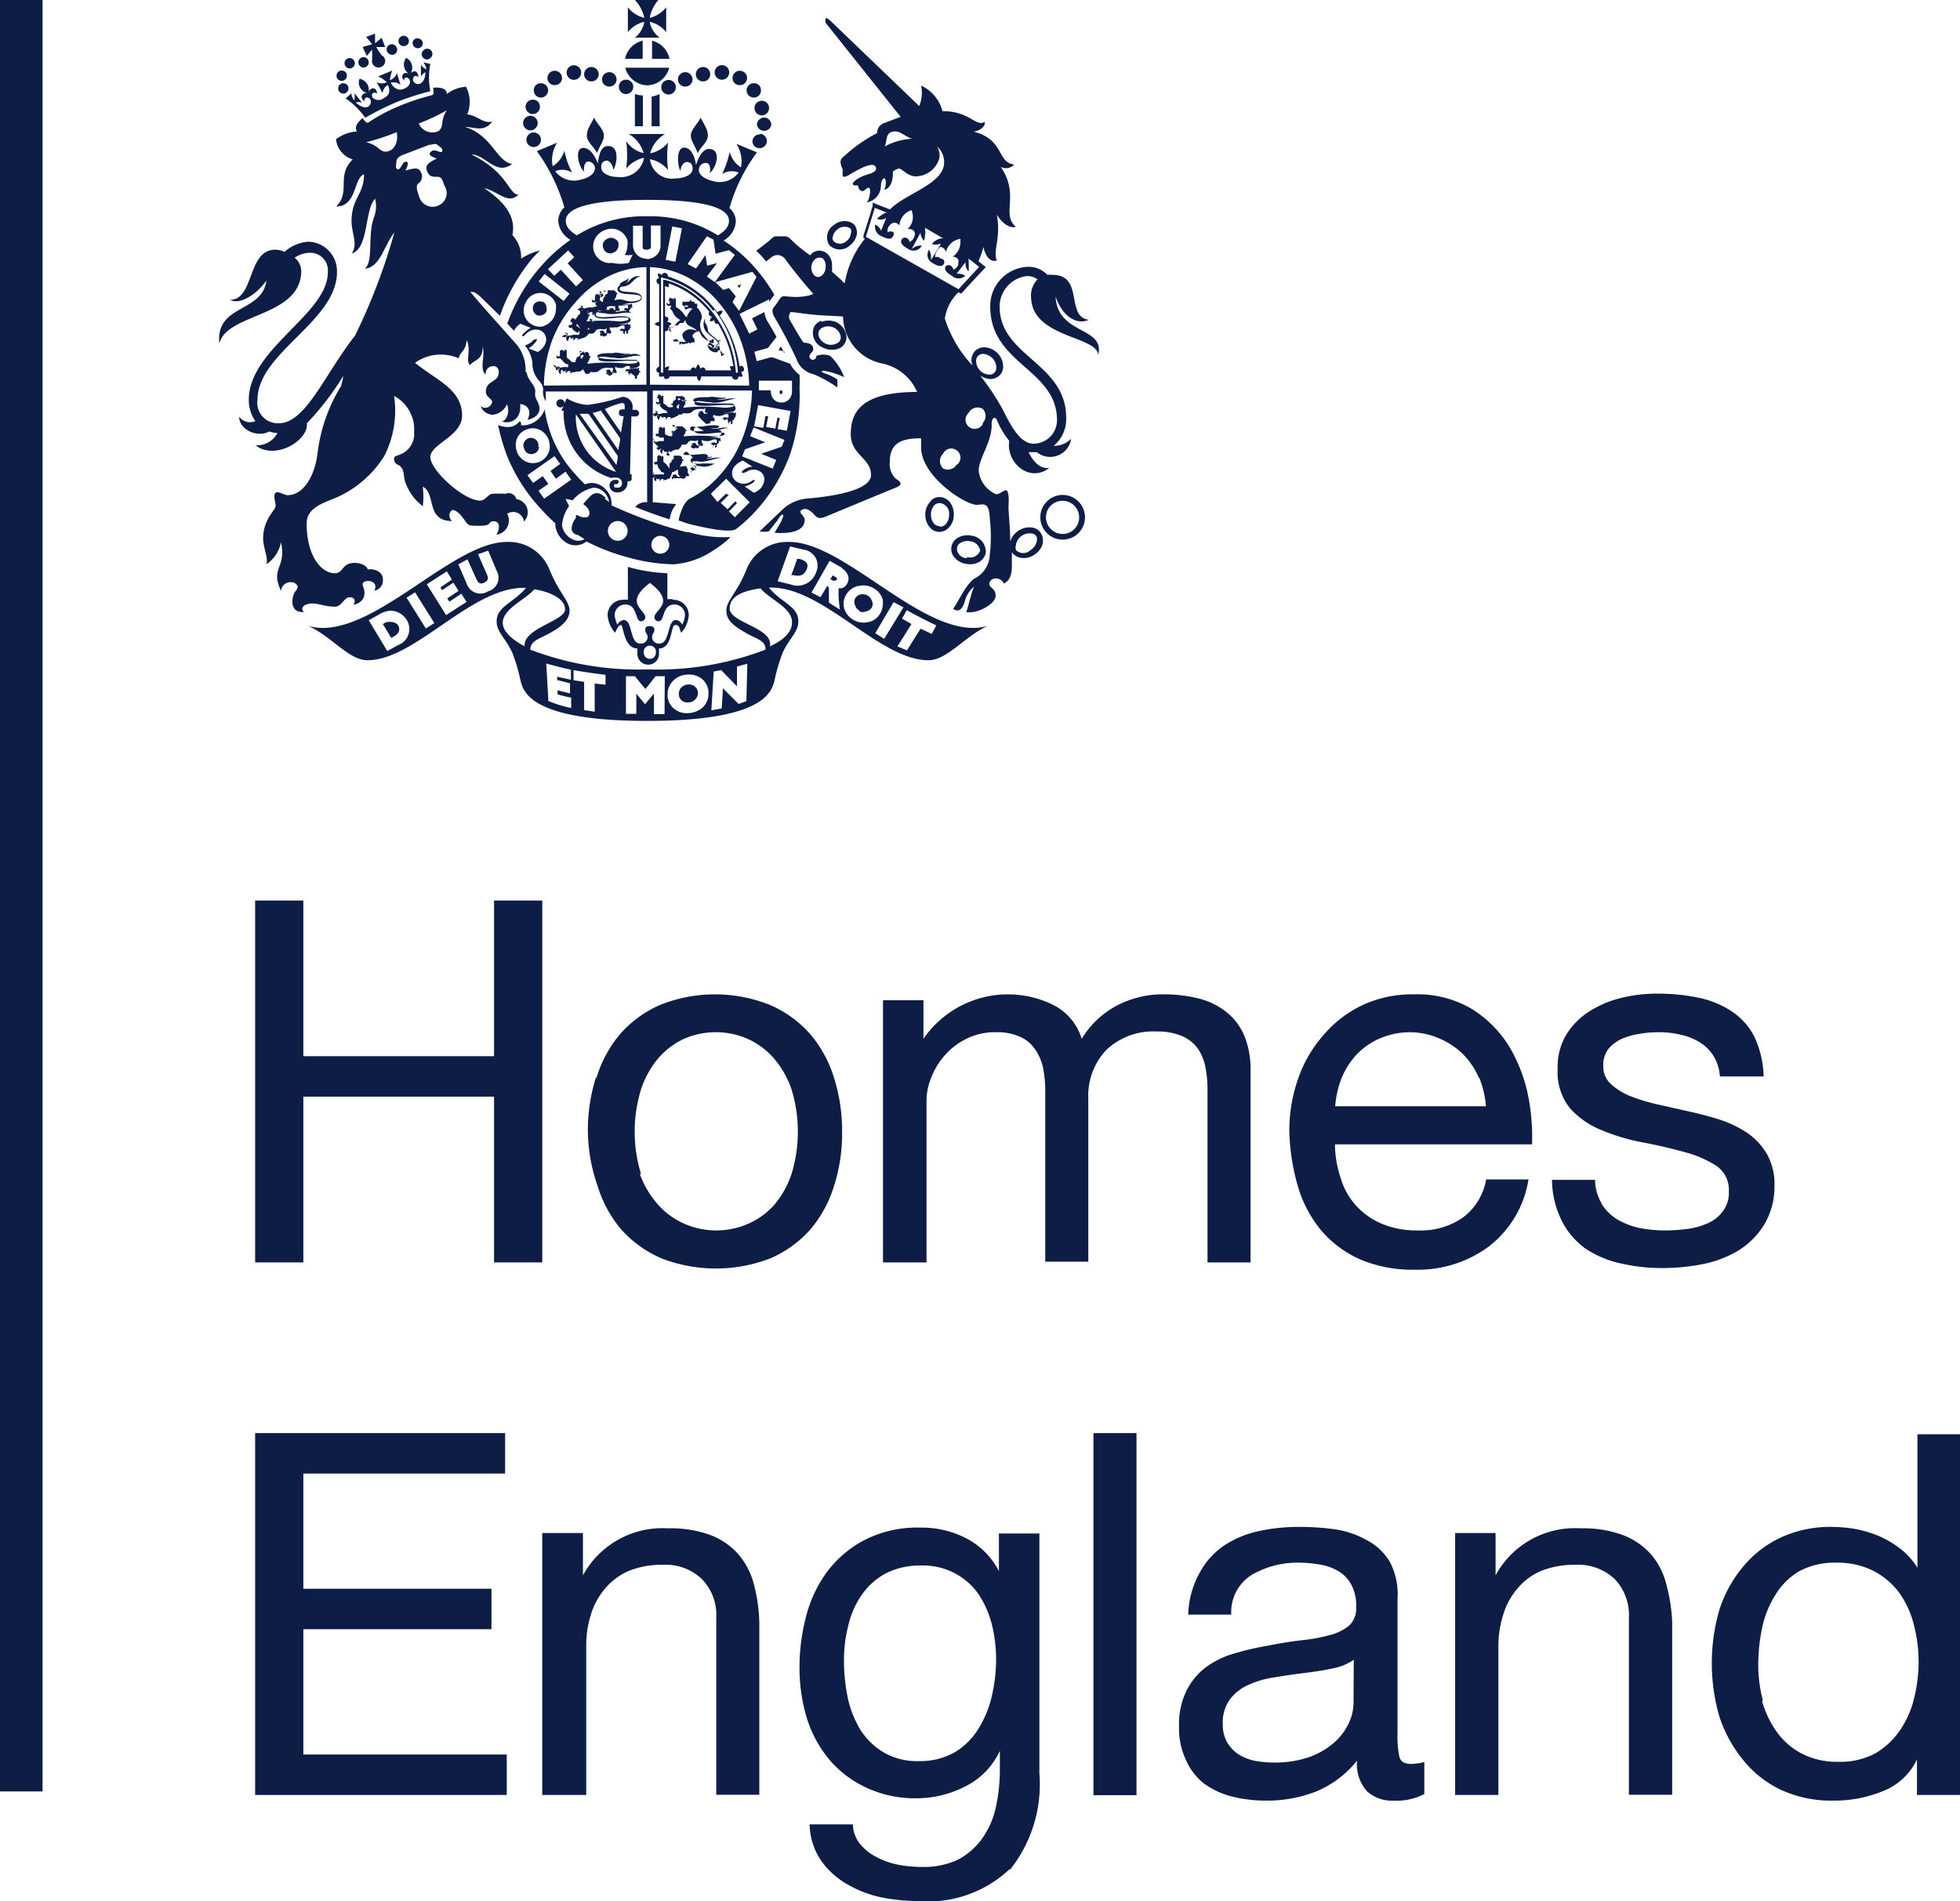 <svg xmlns="http://www.w3.org/2000/svg" width="83.35" height="80.85" version="1.1" viewBox="0 0 83.35 80.85">
    <defs>
        <clipPath id="a">
            <path fill="none" d="M0 0H83.35V80.85H0z"/>
        </clipPath>
    </defs>
    <path fill="#0D1D45" d="M0 0H1.81V76.19H0z"/>
    <path fill="#0D1D45" d="M12.9 38.3 12.9 44.92 21.01 44.92 21.01 38.3 23.06 38.3 23.06 53.69 21.01 53.69 21.01 46.64 12.9 46.64 12.9 53.69 10.85 53.69 10.85 38.3 12.9 38.3z"/>
    <g fill="#0D1D45" clip-path="url(#a)">
        <path d="M25.37 45.83a5.17 5.17 0 0 1 1-1.85 4.82 4.82 0 0 1 1.7-1.24 6.28 6.28 0 0 1 4.67 0A4.79 4.79 0 0 1 34.47 44a5.17 5.17 0 0 1 1 1.85 7.44 7.44 0 0 1 .34 2.3 7.27 7.27 0 0 1-.34 2.28 5.25 5.25 0 0 1-1 1.85 4.89 4.89 0 0 1-1.69 1.23 6.42 6.42 0 0 1-4.67 0 4.93 4.93 0 0 1-1.7-1.23 5.25 5.25 0 0 1-1-1.85 7.27 7.27 0 0 1-.41-2.3 7.44 7.44 0 0 1 .34-2.3m1.87 4.1a4 4 0 0 0 .79 1.32 3.21 3.21 0 0 0 1.11.8 3.39 3.39 0 0 0 2.7 0 3.21 3.21 0 0 0 1.11-.8 4 4 0 0 0 .74-1.32 6.14 6.14 0 0 0 0-3.6A4 4 0 0 0 32.9 45a3.27 3.27 0 0 0-1.11-.82 3.39 3.39 0 0 0-2.7 0A3.27 3.27 0 0 0 28 45a4 4 0 0 0-.74 1.33 6.14 6.14 0 0 0 0 3.6M39.27 42.54v1.64a4.36 4.36 0 0 1 5.48-1.46A2.39 2.39 0 0 1 46 44.18a3.87 3.87 0 0 1 1.47-1.4 4.19 4.19 0 0 1 2-.49 5.92 5.92 0 0 1 1.52.18 3.07 3.07 0 0 1 1.16.57 2.54 2.54 0 0 1 .76 1 3.69 3.69 0 0 1 .27 1.48v8.17h-1.83v-7.31a5 5 0 0 0-.09-1 2.1 2.1 0 0 0-.32-.78 1.59 1.59 0 0 0-.66-.53 2.62 2.62 0 0 0-1.09-.2 2.89 2.89 0 0 0-2.14.78 2.83 2.83 0 0 0-.77 2.07v6.94h-1.83v-7.28a5 5 0 0 0-.1-1 2.25 2.25 0 0 0-.35-.78 1.52 1.52 0 0 0-.63-.51 2.37 2.37 0 0 0-1-.19 2.72 2.72 0 0 0-1.37.33 2.93 2.93 0 0 0-.92.77 3.14 3.14 0 0 0-.52.94 2.55 2.55 0 0 0-.16.81v6.94h-1.85V42.54ZM63.33 53a5.06 5.06 0 0 1-3.15 1 5.72 5.72 0 0 1-2.32-.43 4.65 4.65 0 0 1-1.65-1.21 5.24 5.24 0 0 1-1-1.85 9.17 9.17 0 0 1-.38-2.35 6.66 6.66 0 0 1 .39-2.33 5.54 5.54 0 0 1 1.09-1.84A4.94 4.94 0 0 1 58 42.72a5 5 0 0 1 2.1-.43 4.55 4.55 0 0 1 2.47.61 4.91 4.91 0 0 1 1.58 1.56 6.64 6.64 0 0 1 .82 2.07 8.89 8.89 0 0 1 .18 2.14h-8.38a4.53 4.53 0 0 0 .23 1.39 3 3 0 0 0 .62 1.16 3.12 3.12 0 0 0 1.1.81 3.84 3.84 0 0 0 1.58.3 3.14 3.14 0 0 0 1.9-.54 2.57 2.57 0 0 0 1-1.63H65A4.48 4.48 0 0 1 63.33 53m-.44-7.16a3.19 3.19 0 0 0-.67-1 3.26 3.26 0 0 0-1-.67A3.22 3.22 0 0 0 60 43.9a3.3 3.3 0 0 0-1.29.25 3 3 0 0 0-1 .68 3.38 3.38 0 0 0-.65 1 4.1 4.1 0 0 0-.28 1.22h6.41a4 4 0 0 0-.29-1.23M68.11 51.2a2 2 0 0 0 .68.67 3.18 3.18 0 0 0 .95.36 5.52 5.52 0 0 0 1.09.1 7 7 0 0 0 .9-.06 3.09 3.09 0 0 0 .88-.24 1.55 1.55 0 0 0 .65-.51 1.29 1.29 0 0 0 .26-.85 1.23 1.23 0 0 0-.52-1.08 4.62 4.62 0 0 0-1.36-.59c-.54-.15-1.13-.29-1.76-.41a8.59 8.59 0 0 1-1.76-.52 3.62 3.62 0 0 1-1.35-.93 2.45 2.45 0 0 1-.53-1.68 2.67 2.67 0 0 1 .37-1.46 3.13 3.13 0 0 1 1-1 4.46 4.46 0 0 1 1.34-.56 6.3 6.3 0 0 1 1.48-.18 8.58 8.58 0 0 1 1.74.16 4.06 4.06 0 0 1 1.42.56 2.85 2.85 0 0 1 1 1.08 4.23 4.23 0 0 1 .41 1.72h-1.86a1.88 1.88 0 0 0-.29-.9 1.82 1.82 0 0 0-.6-.57 2.62 2.62 0 0 0-.81-.31 3.8 3.8 0 0 0-.89-.1 4.65 4.65 0 0 0-.83.07 3 3 0 0 0-.77.22 1.64 1.64 0 0 0-.56.43 1.13 1.13 0 0 0-.21.71 1 1 0 0 0 .33.78 2.72 2.72 0 0 0 .85.52 8.12 8.12 0 0 0 1.17.35l1.29.29q.69.15 1.35.36a4.82 4.82 0 0 1 1.16.57 2.83 2.83 0 0 1 .82.9 2.61 2.61 0 0 1 .31 1.34 3.12 3.12 0 0 1-.46 1.68 3.34 3.34 0 0 1-1.1 1.08 4.67 4.67 0 0 1-1.53.57 8.79 8.79 0 0 1-1.69.16 7.8 7.8 0 0 1-1.77-.2 4.33 4.33 0 0 1-1.49-.63 3.25 3.25 0 0 1-1-1.17 4 4 0 0 1-.42-1.75h1.83a2 2 0 0 0 .28 1"/>
        <path d="M21.48 60.95 21.48 62.67 12.9 62.67 12.9 67.57 20.9 67.57 20.9 69.29 12.9 69.29 12.9 74.62 21.55 74.62 21.55 76.34 10.85 76.34 10.85 60.95 21.48 60.95z"/>
        <path d="M24.79 65.2V67a3.85 3.85 0 0 1 3.62-2 4.88 4.88 0 0 1 1.84.3 3 3 0 0 1 1.18.84 3.16 3.16 0 0 1 .64 1.28 7.07 7.07 0 0 1 .22 1.58v7.33h-1.83V68.8a2.19 2.19 0 0 0-.61-1.64 2.24 2.24 0 0 0-1.66-.61 3.76 3.76 0 0 0-1.45.26 2.75 2.75 0 0 0-1 .74 3.14 3.14 0 0 0-.61 1.11 4.36 4.36 0 0 0-.2 1.39v6.29h-1.87V65.2ZM42.94 79.49A5.07 5.07 0 0 1 39 80.85a8 8 0 0 1-1.59-.17 4.92 4.92 0 0 1-1.41-.56 3.43 3.43 0 0 1-1.09-1 2.83 2.83 0 0 1-.48-1.53h1.84a1.35 1.35 0 0 0 .31.84 2.18 2.18 0 0 0 .71.56 3.45 3.45 0 0 0 .92.32 5.26 5.26 0 0 0 1 .09 3.39 3.39 0 0 0 1.53-.31 3 3 0 0 0 1-.86 3.61 3.61 0 0 0 .6-1.33 7.51 7.51 0 0 0 .18-1.7v-.74A3.16 3.16 0 0 1 41 76a4.5 4.5 0 0 1-2 .48 4.89 4.89 0 0 1-2.22-.48 4.58 4.58 0 0 1-1.56-1.22 5.17 5.17 0 0 1-.93-1.78 7.35 7.35 0 0 1-.29-2.18 8.5 8.5 0 0 1 .26-2 5.56 5.56 0 0 1 .86-1.9 4.73 4.73 0 0 1 1.6-1.4 4.92 4.92 0 0 1 2.44-.55 4.11 4.11 0 0 1 1.94.46 3.25 3.25 0 0 1 1.38 1.39v-1.6h1.72v10.2a5.83 5.83 0 0 1-1.25 4.1m-2.34-5a3 3 0 0 0 1-1 4.48 4.48 0 0 0 .57-1.4 6.77 6.77 0 0 0 .18-1.55 6.3 6.3 0 0 0-.17-1.44 4.26 4.26 0 0 0-.55-1.29 2.85 2.85 0 0 0-1-.91 2.91 2.91 0 0 0-1.47-.35 3.21 3.21 0 0 0-1.51.34 2.93 2.93 0 0 0-1 .89 3.75 3.75 0 0 0-.58 1.3 5.89 5.89 0 0 0-.19 1.53 7.81 7.81 0 0 0 .15 1.51 4.43 4.43 0 0 0 .52 1.37 3 3 0 0 0 1 1 2.82 2.82 0 0 0 1.51.38 3 3 0 0 0 1.54-.38"/>
        <path d="M46.5 60.95H48.33V76.35H46.5z"/>
        <path d="M60.57 76.3a2.53 2.53 0 0 1-1.31.28 1.55 1.55 0 0 1-1.13-.4 1.72 1.72 0 0 1-.42-1.3 4.4 4.4 0 0 1-1.71 1.3 5.74 5.74 0 0 1-2.17.4 6 6 0 0 1-1.43-.17 3.56 3.56 0 0 1-1.18-.54 2.63 2.63 0 0 1-.78-1 3.16 3.16 0 0 1-.3-1.44 3.21 3.21 0 0 1 .33-1.55 2.79 2.79 0 0 1 .85-1 3.86 3.86 0 0 1 1.21-.57 12.24 12.24 0 0 1 1.39-.32c.5-.1 1-.18 1.43-.23a7.17 7.17 0 0 0 1.2-.22 2.1 2.1 0 0 0 .82-.4 1 1 0 0 0 .3-.79 1.83 1.83 0 0 0-.23-1 1.48 1.48 0 0 0-.58-.56 2.28 2.28 0 0 0-.8-.26 5.1 5.1 0 0 0-.87-.07 3.81 3.81 0 0 0-1.99.54 1.86 1.86 0 0 0-.84 1.67h-1.83a3.83 3.83 0 0 1 .47-1.75 3.27 3.27 0 0 1 1-1.15 4.29 4.29 0 0 1 1.48-.64 7.77 7.77 0 0 1 1.78-.19 10.8 10.8 0 0 1 1.5.1 3.93 3.93 0 0 1 1.34.45 2.48 2.48 0 0 1 1 .93 2.94 2.94 0 0 1 .33 1.58v5.72a4.2 4.2 0 0 0 .08 1c.05.2.22.3.5.3a2.51 2.51 0 0 0 .56-.08Zm-3-5.71a2.31 2.31 0 0 1-.91.37c-.37.08-.76.14-1.17.19s-.83.11-1.24.18a4.08 4.08 0 0 0-1.12.31 2 2 0 0 0-.81.61 1.67 1.67 0 0 0-.32 1.08 1.47 1.47 0 0 0 .18.76 1.54 1.54 0 0 0 .47.51 2.07 2.07 0 0 0 .68.28 4.3 4.3 0 0 0 .82.08 4.43 4.43 0 0 0 1.55-.24 3.27 3.27 0 0 0 1.06-.63 2.51 2.51 0 0 0 .6-.81 2.05 2.05 0 0 0 .2-.83ZM63.6 65.2V67a3.84 3.84 0 0 1 3.62-2 4.86 4.86 0 0 1 1.83.3 3.06 3.06 0 0 1 1.19.84 3.14 3.14 0 0 1 .63 1.28 7.05 7.05 0 0 1 .24 1.58v7.33h-1.84V68.8a2.22 2.22 0 0 0-.6-1.64 2.26 2.26 0 0 0-1.67-.61 3.81 3.81 0 0 0-1.46.26 2.64 2.64 0 0 0-1 .74 3 3 0 0 0-.61 1.11 4.36 4.36 0 0 0-.21 1.39v6.29h-1.84V65.2ZM81.52 76.34v-1.51a2.68 2.68 0 0 1-1.43 1.34 5.43 5.43 0 0 1-2.13.41 5.11 5.11 0 0 1-2.25-.47 4.58 4.58 0 0 1-1.6-1.28 5.71 5.71 0 0 1-1-1.85 8.16 8.16 0 0 1 0-4.49 5.45 5.45 0 0 1 1-1.84 4.62 4.62 0 0 1 1.6-1.25 5 5 0 0 1 2.23-.46 6.25 6.25 0 0 1 .92.08 5.39 5.39 0 0 1 1 .29 4.34 4.34 0 0 1 .93.54 3 3 0 0 1 .75.83V61h1.83v15.34Zm-6.59-4a4.24 4.24 0 0 0 .63 1.32 3 3 0 0 0 1.08.93 3.27 3.27 0 0 0 1.54.34 3.17 3.17 0 0 0 1.57-.36 3.27 3.27 0 0 0 1.06-1 4.11 4.11 0 0 0 .59-1.35 6.54 6.54 0 0 0 .19-1.53 6.33 6.33 0 0 0-.2-1.58 4 4 0 0 0-.61-1.35 3.21 3.21 0 0 0-1.09-.94 3.4 3.4 0 0 0-1.62-.36 3.17 3.17 0 0 0-1.57.37 2.94 2.94 0 0 0-1 1 4.26 4.26 0 0 0-.56 1.38 7.69 7.69 0 0 0-.17 1.6 6 6 0 0 0 .2 1.52M31.45 15.6a5.08 5.08 0 0 0-.85-2.18.32.32 0 0 0 .13-.2.26.26 0 0 0-.23.06l-.09-.12a4.08 4.08 0 0 0-2-1.4.15.15 0 0 0-.18-.15.11.11 0 0 0-.08.09.29.29 0 0 0-.17-.07.31.31 0 0 0 .05.2.12.12 0 0 0-.1.06.15.15 0 0 0 .1.2v1.6a.28.28 0 0 0-.19.09.33.33 0 0 0 .19.09v1.73a.14.14 0 0 0-.11.18.11.11 0 0 0 .11.07.42.42 0 0 0 0 .16.24.24 0 0 0 .15 0h.05a.11.11 0 0 0 .07.11c.05 0 .15 0 .18-.11h1.16a.28.28 0 0 0 .09.2.28.28 0 0 0 .09-.2h1.31c0 .11.14.16.2.13a.13.13 0 0 0 .07-.13.35.35 0 0 0 .18 0 .33.33 0 0 0-.05-.15v-.05a.11.11 0 0 0 .11-.07c0-.06 0-.17-.14-.19m-1.12-2.38a4.94 4.94 0 0 1 1 2.68h-3.27V11.8a3.87 3.87 0 0 1 2.22 1.42"/>
        <path d="M31.29 15.78a4.77 4.77 0 0 0-1-2.51 3.91 3.91 0 0 0-.94-.88 3.33 3.33 0 0 0-1.09-.49h-.06v4h3.1Zm-1.14-2.5a.1.1 0 0 0 0 .1.15.15 0 0 0 .14.09.32.32 0 0 0-.11.19.28.28 0 0 0 .21-.05.12.12 0 0 0 .05.15.09.09 0 0 0 .09 0 4.92 4.92 0 0 1 .66 1.82.33.33 0 0 0-.15 0 .38.38 0 0 0 .06.17H30a.13.13 0 0 0-.07-.12.14.14 0 0 0-.15.06.33.33 0 0 0-.09-.2.28.28 0 0 0-.09.2.14.14 0 0 0-.15-.06.15.15 0 0 0-.08.12h-.97a.38.38 0 0 0 .06-.17.35.35 0 0 0-.18.06v-1.55a.15.15 0 0 0 .14-.07.13.13 0 0 0-.06-.15.33.33 0 0 0 .2-.09.28.28 0 0 0-.2-.09.13.13 0 0 0 .06-.15.16.16 0 0 0-.14-.08v-1.29l.15.05a.43.43 0 0 0 0-.17 3.78 3.78 0 0 1 1.75 1.23"/>
        <path d="M30.68 15.15a.26.26 0 0 0 .13-.12.18.18 0 0 1-.14 0s.11 0 0-.08-.09-.09-.15 0-.43 0-.43-.3a.26.26 0 0 0 .13.1c.18.11.35 0 .37-.11s-.13-.23-.3-.36l-.16-.15c-.05-.11 0-.21-.15-.41v-.17a.5.5 0 0 0 .08.59c.16.17.49.34.48.49a.09.09 0 0 1-.09.07.35.35 0 0 1-.23-.11 5.16 5.16 0 0 1-.35-.42.67.67 0 0 1-.06-.56c.11-.15-.06-.46-.17-.53a.28.28 0 0 0 0-.17.18.18 0 0 1-.1 0c0-.06 0-.07-.08-.08s-.06 0-.07-.07-.05.07-.09.07h-.1a.16.16 0 0 1-.12 0c-.06 0-.06 0-.06.08s0 .07.05.09l.05.06v-.07h.13c.02 0 0 .05 0 .06h-.13v.08c0 .03.05.05.12 0s.21 0 .21 0-.2.16-.24.36a.27.27 0 0 1-.11-.1.6.6 0 0 0-.15-.18.55.55 0 0 0-.14-.12c-.07 0-.07-.07-.07-.14V12.73a.11.11 0 0 0-.09-.06.15.15 0 0 1 0 .06v.06s0-.1-.08-.1-.05-.08-.1 0 0 .07.07.07h-.11v.09-.05h.05v.11a.07.07 0 0 1-.12-.05c-.06.1.05.18.14.14s0 .11 0 .11 0 .06.05.06l.05.08a.68.68 0 0 0 .33.36 1.05 1.05 0 0 0-.24.23c-.05.06-.13.11-.18.08s0 0-.06-.06-.05 0-.06 0a.08.08 0 0 0-.1 0 .09.09 0 0 1 .07 0s0 0 .12 0h-.06s-.06-.05-.1 0-.08.09 0 .13a.07.07 0 0 1 0-.07s.06.07.13 0 0 .11 0 .12a.09.09 0 0 0 .12.05.07.07 0 0 1-.06-.06s0-.08 0-.11.05.07.1 0a.12.12 0 0 0 .05-.07.24.24 0 0 1 .18 0s0-.09.1-.11.11 0 .13 0a.31.31 0 0 1 .08-.13c0 .29.39.28.48.46a.61.61 0 0 0-.33-.06c-.09 0-.26.11-.28.22a.37.37 0 0 0 .17.31h-.26c-.09 0-.11-.15-.21-.11s-.1 0-.09.09a.15.15 0 0 1 .06 0H29s-.13 0-.11.09 0 .07.08 0H29s.05.08.11 0-.06 0-.06 0h.06a.06.06 0 0 0 .08 0h.05s0-.07.11 0l.06-.05h.12c.03 0 0 0 0-.1s-.06-.08-.08-.16.17-.23.29-.21a.67.67 0 0 0 .38.41c.13 0 .19-.1.23-.08v.16c0 .03-.09 0-.14 0s-.09 0-.09.09h.08a.06.06 0 0 0 .11 0s-.09.08 0 .1a.08.08 0 0 0 .05.08s0 0 0-.07 0-.07.06-.09 0 .09 0 .1a.06.06 0 0 0 .1 0s-.05-.09-.05-.13.08 0 .08-.1.09 0 .09-.09a.15.15 0 0 1-.11 0"/>
        <path d="M29.15 13.01 29.15 13.01 29.15 13.01"/>
        <path d="M27 17.43h-.1v-.07a.42.42 0 0 0-.44-.48 7.47 7.47 0 0 1-1.48.34 2 2 0 0 1-.88-.28l-.09.21a.18.18 0 0 0-.18-.17.18.18 0 0 0-.17.17.18.18 0 0 0 .17.18.17.17 0 0 0 .14-.07l-.09.21h.09A2.88 2.88 0 0 0 26 20.33c.21-.06.45 0 .45.21a.18.18 0 0 1-.2.2c-.08 0-.14 0-.14-.1s.17 0 .19-.11 0-.12-.14-.12a.23.23 0 0 0-.24.23.3.3 0 0 0 .32.3.41.41 0 0 0 .44-.47c.07 0 .16 0 .18-.08v-.22h-.07l.06-2.46H27a.15.15 0 0 0 .18-.13.15.15 0 0 0-.15-.15m-2.54.19 1.71 2.45a2.43 2.43 0 0 1-1.71-2.45m1.76 2.21-1.6-2.23h.38l1.24 1.79c0 .17-.05.33-.07.45m-1-2.28a2 2 0 0 0 .35-.1l.82 1.18c0 .16-.05.33-.08.5Zm1.36-.15h-.06c-.08 0-.17 0-.18.13s.06.15.15.16h.05l-.11.7-.69-1a3.63 3.63 0 0 1 .72-.26c.12 0 .14.05.12.28"/>
        <path d="M26.42 12.19 26.42 12.19 26.42 12.19"/>
        <path d="M26.78 12.89c.34 0 .51-.11.51-.22 0-.38-.94-.15-.94-.38 0 0 0-.07.07-.1.47 0 .49-.38.83-.44-.41-.06-.47.26-.64.28a.23.23 0 0 0 .12-.2c-.08.11-.27.12-.37.25a.1.1 0 0 0 0 .07c-.06 0-.1.08-.1.14 0 .36 1 .11 1 .37 0 .09-.16.16-.43.16s-.34-.15-.7-.05c0-.06.12-.18.07-.23a.09.09 0 0 0 .06-.08.09.09 0 0 0-.07 0 .11.11 0 0 0 0-.05.32.32 0 0 0-.08-.06.18.18 0 0 0-.09 0h-.1a.09.09 0 0 0-.07 0 .16.16 0 0 0 0 .1s-.07.09-.1.08 0 .11-.07.11a.82.82 0 0 0-.05.22l-.07-.06c-.06 0-.05-.06-.05-.11s.05-.09.05-.14 0-.06-.07-.05a.06.06 0 0 1 0 .05v.05s0-.08-.06-.08 0-.07-.08 0 0 .05.06.05h-.1v.07s-.05.08 0 .09c0 .08-.13.06-.11 0-.08.09 0 .16.11.12s0 .05 0 .05 0 .06.09.12l-.22.06a.46.46 0 0 0-.16 0c-.06 0-.19.08-.23 0s0 0 0-.06a.08.08 0 0 0-.09 0s0 .05.08.08a.05.05 0 0 1-.05 0s0-.06-.08 0-.1.05-.07.09a.11.11 0 0 1 .05 0s0 .07.12 0-.08.08 0 .1a.07.07 0 0 0 .07.08.07.07 0 0 1 0-.07s0-.06.05-.08a.06.06 0 0 0 .06.06.08.08 0 0 0 .07-.07.06.06 0 0 1 0 .06.06.06 0 0 1 0 .09.15.15 0 0 0 .09-.09.19.19 0 0 0 .1 0V13.39c0 .07.08-.07.16-.12s.09 0 .09-.07h.06a.11.11 0 0 0 .09 0s0 0 0 .06.18-.09.21-.09-.11-.17.26-.15a.18.18 0 0 0 .1 0v.18a.18.18 0 0 1 .1 0h-.07c-.09.05-.09-.14-.19-.1s-.09 0-.08.08a.09.09 0 0 1 .06 0s-.11 0-.09.07 0 .06.08.05a.06.06 0 0 0 .1 0h-.05.13c.06 0 0-.07.06-.08h.14a.15.15 0 0 0-.05-.14s0-.05 0-.09a.53.53 0 0 0 .18 0h.07a.2.2 0 0 1 .16 0v.11c0 .03-.07 0-.11 0a.1.1 0 0 0-.07.08h.06a.05.05 0 0 0 .09 0s-.08.06 0 .08v.06-.13.09s0 .05.08 0v-.1c0-.03.07 0 .07-.09s0 0 .05 0 0 0 0-.07v-.07c0-.07-.07 0-.08 0h-.35c-.16 0 0 0 0 0m-.88-.49h-.07v-.08l.1.05m.06.18h-.05s0 .05-.07 0 0-.05 0-.07v-.05c0-.05 0 0 0 0h.09m.05-.07v-.07l.12.05h-.08"/>
        <path d="M24.7 14a.94.94 0 0 0-.14-.12c-.06 0-.06-.07 0-.13s0-.11 0-.16-.05-.06-.08-.06a.07.07 0 0 1 0 .06.06.06 0 0 0 0 .06s0-.09-.07-.1 0-.07-.09 0 0 .06.07.06h-.11a.06.06 0 0 0 0 .09h.05v.1c0 .01 0 0 0 0s-.13.07-.12 0c-.07.11 0 .18.13.13a.06.06 0 0 0 0 .06s.06.07.13.11.1.09.14 0 .05.14 0 .14h-.23c-.04 0-.21.08-.25 0a.36.36 0 0 0 0-.07.05.05 0 0 0-.05 0 .08.08 0 0 0-.1 0 .06.06 0 0 1 .06 0s0 0 .09.09 0 0-.05 0 0-.07-.09 0c-.05 0-.11.05-.08.1a.08.08 0 0 1 .05-.05s0 .08.13 0-.09.08 0 .11a.08.08 0 0 0 .08.09.07.07 0 0 1 0-.08c.05 0 0-.08.06-.1s0 .08.07.07a.07.07 0 0 0 .07-.08.06.06 0 0 1 0 .06.09.09 0 0 1 0 .1.16.16 0 0 0 .1-.1.23.23 0 0 0 .11 0s0 .05 0 .06v.09c0-.15.09-.09.18-.15.1 0 .25-.12.27-.19h.1c.28 0 .08-.26.54-.18 0 0 .08 0 .11-.05s0 .18 0 .2a.21.21 0 0 1 .1 0h-.09c-.09.07-.1-.14-.2-.1s-.09 0-.08.09a.15.15 0 0 1 .06 0h.05s-.13 0-.1.08 0 .07.07.05h.05s0 .08.1 0-.05 0-.05 0a.07.07 0 0 0 .08 0c.07 0 0-.08.07-.1h.14a.14.14 0 0 0-.05-.16s0-.06 0-.1a.6.6 0 0 0 .21 0 .34.34 0 0 0 .25-.06.2.2 0 0 1 .17 0s0 .09 0 .12-.08 0-.12 0a.1.1 0 0 0-.08.09h.16s-.08.07 0 .09a.06.06 0 0 0 .05.06s0 0 0-.06 0-.06.05-.08 0 .08 0 .09a.06.06 0 0 0 .09 0v-.11c0-.03.08 0 .08-.1s.05 0 .06 0 0-.05-.05-.08a.11.11 0 0 0 0-.09s-.09.06-.09 0 0-.05-.07 0a1.7 1.7 0 0 1-.34 0c.21 0 .52-.06.52-.17s-.11-.17-.43-.17-1.05.12-1.05-.06.14-.08.31-.07h.07c.42.12.9-.1 1.15 0-.29-.22-.54 0-.85-.06.18 0 .25-.05.26-.1-.15.09-.42-.05-.59.06-.23 0-.42 0-.42.14 0 .32.86.14 1.13.14s.33 0 .33.07-.27.1-.42.1a7.15 7.15 0 0 0-1.36 0c0-.07.11-.16.06-.21a.08.08 0 0 0 .07-.08.11.11 0 0 0-.08 0s0 0 0-.06a.21.21 0 0 0 0-.06l-.09-.06h-.23a.16.16 0 0 0 0 .12s-.07.1-.11.09c0 .05-.05.12-.08.13s0 0 .05 0a.62.62 0 0 0 0 .13h-.07Zm.51-.29h.12-.08c-.08 0-.05-.05 0-.08m-.08 0s-.05.05-.08 0 0 0 0-.09a.41.41 0 0 0 .11.06m-.2.4v-.06c0-.06 0 0 0 0l.1.05h-.06v.05L25 14M24.91 15.9H25c.1 0 .09-.09.12-.08.53.07.23-.23.85-.17h.07c.07 0 0 .15 0 .17a.21.21 0 0 1 .11 0h-.09c-.09.07-.1-.14-.2-.1s-.09.05-.08.09h.11s-.13 0-.1.08 0 .06.07 0v.06a.07.07 0 0 0 .11 0h-.05a.06.06 0 0 0 .08 0c.07 0 0-.08.07-.09h.15a.17.17 0 0 0-.06-.16s0 0 0-.1a.59.59 0 0 0 .2.05.31.31 0 0 0 .25-.07.23.23 0 0 1 .18 0s0 .09 0 .12-.08 0-.12 0a.1.1 0 0 0-.08.09h.15s-.08.07 0 .09a.08.08 0 0 0 .05.07s0 0 0-.07.21.12.21.12v.09c0 .01 0 0 0 0s0 .05.09 0v-.11c0-.03.08 0 .08-.09a.05.05 0 0 0 0-.05s.05 0 .06 0 0-.05-.05-.08 0 0 0-.09-.08.06-.09 0 0 0-.07 0a1.84 1.84 0 0 1-.35 0c.19 0 .53 0 .53-.17s-.11-.16-.43-.16-1.32.11-1.32-.07.34-.07.58-.06a.16.16 0 0 0 .08 0c.41.11.85-.16 1.14-.06-.23-.22-.54 0-.85-.05.18 0 .37 0 .39-.08-.15.09-.55-.07-.72 0-.3 0-.67 0-.67.14s1.12.14 1.39.14.33 0 .33.08-.27.09-.42.09a7.51 7.51 0 0 0-1.72 0c0-.07.12-.18.08-.23a.11.11 0 0 0 .06-.09.11.11 0 0 0-.07 0s0 0 0-.06v-.06a.26.26 0 0 0-.09-.06h-.28a.13.13 0 0 0 0 .12s-.08.1-.12.09-.05.12-.08.13a.28.28 0 0 0 0 .09h-.14c-.05 0-.09-.09-.17-.14s-.07-.07-.07-.13V14.92a.11.11 0 0 0-.09-.06s0 0 0 .06A.06.06 0 0 0 24 15s0-.09-.07-.1 0-.07-.09 0 0 .06.07.06h-.1v.09V15v.1c0 .09-.13.07-.12 0-.07.11 0 .18.14.13a.06.06 0 0 0 .05.06.78.78 0 0 0 .21.2s.06 0 .07 0v.13a.8.8 0 0 0-.26 0c-.06 0-.21.08-.25 0s0 0 0-.07h-.05a.08.08 0 0 0-.1 0h.06s0 .06.09.09h.15s0-.07-.08-.05-.11.05-.08.1c0 .05 0 .09.13 0s-.09.08 0 .12a.09.09 0 0 0 .08.1s0-.05 0-.09 0-.08.05-.09 0 .08.07.07a.08.08 0 0 0 .08-.08.06.06 0 0 1 0 .06.1.1 0 0 1 0 .1.15.15 0 0 0 .09-.1.39.39 0 0 0 .11 0s0 .05 0 .06v.09c0-.14.18-.07.27-.13a.19.19 0 0 0 .1 0c.06 0 .17-.07.16-.11m-.04-.69s-.06.06-.08 0 0 0 0-.09a.41.41 0 0 0 .11.06m.06.2h-.06v.06s0 .05-.07 0a.06.06 0 0 1 0-.08v-.05c0-.05 0 0 0 0h.1m.06-.07s-.05-.05-.05-.09a.39.39 0 0 0 .13.05h-.08M31.29 17.62a.09.09 0 0 0 0-.08s-.09.06-.1 0 0 0-.06 0a2 2 0 0 1-.37 0c.22 0 .52 0 .52-.16s-.11-.16-.43-.16-1.31.12-1.31-.06.33-.07.58-.06a.14.14 0 0 0 .07 0c.42.12.89-.19 1.14-.12-.33-.11-.53.08-.85 0 .19 0 .38 0 .39-.09-.14.09-.54-.06-.71 0-.31 0-.68 0-.68.14s1.13.13 1.4.13.33 0 .33.08-.27.1-.42.1a8.17 8.17 0 0 0-1.73 0c0-.07.13-.18.08-.23s.07-.05.07-.08 0 0-.08 0 0 0 0-.06a.17.17 0 0 0 0-.05l-.1-.07a.18.18 0 0 0-.09 0h-.11a.11.11 0 0 0-.08 0 .13.13 0 0 0 0 .11s-.08.1-.11.09 0 .13-.08.13 0 .05.05.05v.09h-.16c-.05 0-.09-.08-.18-.13s-.06-.07-.06-.14v-.15a.21.21 0 0 0 0-.06.07.07 0 0 0-.08 0s0 0 0 .06 0-.1-.06-.1 0-.07-.09 0c0 .05 0 .06.08.06h-.11v.08c0 .03 0 0 0 0h.08c-.05.05 0 .1 0 .11 0 .1-.12.08-.12 0-.06.1.05.18.14.13s0 .06 0 .06.08.13.21.2.05 0 .08-.05a.07.07 0 0 0 0 .06c0 .06.06.12.05.12a.64.64 0 0 0-.19 0c-.06 0-.2.09-.25 0a.26.26 0 0 0 0-.08.07.07 0 0 0-.05 0h-.1a.05.05 0 0 1 .05 0s0 0 .09.08 0-.07-.09 0-.1 0-.07.09 0 0 .05 0c0 .05 0 .08.13 0s-.09.08 0 .11c0 .05.05.09.09.09a.08.08 0 0 1 0-.08s0-.07.06-.09a.07.07 0 0 0 .07.07c.05 0 .08-.05.07-.08s0 0 0 .06h.05a.08.08 0 0 1 0 .1.13.13 0 0 0 .09-.1h.13v.14c0-.14.09-.08.18-.14s.16-.06.16-.11h.09c.09 0 .08-.06.12-.06.53.07.22-.22.84-.17 0 0 .05 0 .07-.05s0 .18 0 .19.09 0 .11.05h-.08c-.1.06-.1-.15-.2-.11s-.1.05-.09.09a.09.09 0 0 1 .07 0s-.12 0-.1.09.31.34.31.34.05.08.11 0h-.06.05a.05.05 0 0 0 .08 0c.06 0 0-.08.06-.09h.15c.01 0 0-.13-.05-.16s0-.06 0-.11a.42.42 0 0 0 .2.05.41.41 0 0 0 .26-.06.24.24 0 0 1 .18 0s0 .08 0 .12-.08 0-.12 0h-.05s-.08 0-.08.08a.11.11 0 0 1 .07 0c0 .06 0 .07.09 0s.04.17.11.17a.06.06 0 0 0 0 .07v-.06s0-.07.06-.09 0 .08 0 .09a.06.06 0 0 0 .09 0v-.12c0-.04.07 0 .08-.09v-.05a.06.06 0 0 0 .06 0c-.06 0 0 0 0-.07M29 17l.12.05h-.08c-.08 0-.04 0-.04-.05m-.08 0s-.05.05-.08 0 0 0 0-.09a.28.28 0 0 0 .11.07m-.12.26v-.05c0-.05 0 0 0 0l.1.05h-.06a.09.09 0 0 0 0 .05v.05c0 .05 0 .06-.08 0a.06.06 0 0 1 0-.08M29.86 18.28l.08.06c.39.11.84-.19 1.08-.12-.31-.11-.51.08-.8 0 .17 0 .36 0 .36-.08s-.51-.06-.68 0c-.16 0-.39 0-.39.13 0 .31.82.13 1.07.13s.23 0 .23.07-.3.09-.44.09a6.62 6.62 0 0 0-1.3 0c0-.07.11-.15.07-.2a.1.1 0 0 0 .06-.08.11.11 0 0 0-.07 0s0 0 0-.06l-.13-.09H28.85a.11.11 0 0 0-.07 0 .1.1 0 0 0 0 .11s-.08.09-.11.08 0 .12-.08.12a.36.36 0 0 0 0 .11h-.09a.32.32 0 0 1-.15-.05c-.07 0-.07-.06-.07-.13v-.15c0-.05 0 0 0 0a.09.09 0 0 0-.08-.06.09.09 0 0 1 0 .06v.06s0-.1-.06-.1 0-.07-.09 0 0 .06.07.06h-.1v.08c0 .08 0 0 0 0-.05.05 0 .09 0 .1s-.12.07-.11 0c-.06.1 0 .17.13.13a.06.06 0 0 0 0 .06s0 0 .11 0h.08v.15h-.18c-.04 0-.2.08-.24 0a.36.36 0 0 0 0-.07.08.08 0 0 0-.09 0h.05l.08.09h-.05c-.05 0 .2.22.2.22s-.1.05-.08.09a.11.11 0 0 1 .05 0c0 .05 0 .08.12 0s-.08.08 0 .11c0 .05 0 .09.08.09a.15.15 0 0 1 0-.08s0-.08.05-.09a.07.07 0 1 0 .13 0 .06.06 0 0 1 0 .06.07.07 0 0 1 0 .09s.08 0 .09-.09a.13.13 0 0 0 .11 0s0 .06 0 .09c0-.13.12-.1.2-.16.09.06.19-.07.22-.14s.07-.07.11-.06c.27 0 .06-.23.49-.15a.27.27 0 0 0 .11-.05v.18l.1.05h-.08c-.09.06-.09-.14-.19-.1s-.09 0-.08.08a.09.09 0 0 1 .06 0s-.12 0-.1.08 0 .06.07.05a.06.06 0 0 0 .1 0h.05a.06.06 0 0 0 .08 0c.06 0 0-.08.06-.09h.14a.16.16 0 0 0-.05-.15s0 0 0-.1a.53.53 0 0 0 .19.05.51.51 0 0 0 .28-.06.28.28 0 0 1 .17 0s0 .08 0 .12-.07 0-.11 0a.08.08 0 0 0-.05 0 .14.14 0 0 0-.1.08.19.19 0 0 1 .08 0c0 .05.05.07.09 0s-.09.07-.06.09a.05.05 0 0 0 0 .07V19s0-.06.07-.08 0 .08 0 .09 0 .05.08 0v-.11c0-.03.07 0 .09-.09s0 0 0-.05 0 0 .06 0 0-.05 0-.07a.12.12 0 0 0 0-.08s-.1.06-.09 0h-.4s.53 0 .53-.17 0-.15-.32-.14-1 .12-1-.06.19-.07.29-.07m-.92 0 .12.05h-.08c-.08 0-.05-.05 0-.08m-.07 0h-.08c-.03 0 0 0 0-.08l.11.05m-.12.25v-.05c0-.05 0 0 0 0h.1-.06c-.06 0 0 0 0 .05v.05a.06.06 0 0 1-.07 0 .07.07 0 0 1 0-.08"/>
        <path d="M29.56 19.56a.1.1 0 0 0 .07.05c.39.11.85-.19 1.08-.12-.31-.1-.5.08-.8 0 .18 0 .36 0 .37-.08-.14.08-.52-.06-.68 0s-.23.09-.23.18.15.15.43.13.58 0 .58 0-.2.13-.46.13a2.78 2.78 0 0 0-1 0c0-.08.13-.19.09-.24a.09.09 0 0 0 .06-.07.11.11 0 0 0-.07 0s0 0 0-.05a.14.14 0 0 0 0-.06l-.09-.05h-.25a.13.13 0 0 0 0 .11s-.07.09-.1.08c0 .06 0 .12-.08.12a.65.65 0 0 0 0 .24c-.06-.06-.15-.21-.21-.24s-.06-.06-.06-.12v-.15s-.05-.06-.07 0v.05s0-.09-.06-.09 0-.07-.09 0 0 .06.06.06h-.1v.08c0 .03 0 0 0 0v.1c0 .01 0 0 0 0s-.11.07-.11 0c-.06.1 0 .17.13.12a.05.05 0 0 0 0 .06.28.28 0 0 0 .11.19.13.13 0 0 0 .14.1s.05.09 0 .09a.65.65 0 0 0-.19 0H27.82c-.02 0 0 0 0-.06a.08.08 0 0 0-.09 0 .05.05 0 0 1 .05 0s0 .05.08.08a.05.05 0 0 1-.05 0s0-.06-.07 0-.09.05-.07.09a.11.11 0 0 1 .05 0s0 .08.11 0-.08.08 0 .1c0 .05.05.08.08.08a.06.06 0 0 1 0-.07v-.08c0-.02 0 0 0 0s0 .06.07.06.07-.05.06-.07a.06.06 0 0 1 0 .06.08.08 0 0 1 0 .09.12.12 0 0 0 .08-.09.19.19 0 0 0 .1 0v.13c0-.12.08-.07.16-.12s.12 0 .12-.08a.6.6 0 0 0 .08-.22c.11 0 .15-.09.26-.1a.38.38 0 0 0 0 .16c0 .06.07.12.1.14h-.08c-.08 0-.09-.13-.18-.1s-.09.05-.08.08a.09.09 0 0 1 .06 0s-.12 0-.09.08 0 .05.07 0H29a.06.06 0 0 0 .1 0h-.05a.06.06 0 0 0 .07 0c.07 0 0-.08.07-.09h.1a.11.11 0 0 0-.05-.14s.05-.21-.1-.3h.33a.38.38 0 0 1 .16.08c-.06 0-.05 0-.08.06l-.06-.06a.08.08 0 0 0-.1 0 .08.08 0 0 1 .07 0s-.1 0-.09 0v.07h.08s-.07 0-.06.07 0 .06 0 .07c.06 0 0-.08 0-.1s.06.05.11 0 0 0 .05 0 0-.05 0-.08 0 0 .07 0-.11 0-.06-.06.08-.06.05-.09-.16-.08-.17-.15h.1c.35 0 .56-.09.56-.2s-.1-.12-.35-.1-.68.06-.68 0 .06-.09.14-.11m-.81 0h-.07c-.02 0 0 0 0-.08l.1.06m.06.17h-.06s0 .05-.07 0a.05.05 0 0 1 0-.07v-.05c0-.05 0 0 0 0l.09.05m.05-.06s-.05-.05 0-.08l.11.05h-.07M22.35 15.8a1.7 1.7 0 0 0-.35-1.11c-.38-.44-1.64-1.83-2-2.28.1 0 .22 0 .46.24l.8.78A7.89 7.89 0 0 1 22.63 11c.11-.12.22-.24.34-.35a2.62 2.62 0 0 0-.81.35 1.35 1.35 0 0 0-.37-1c.1-.54 0-1.19-1.2-2 .62.15 1 .71 1.46.28-.42 0-.43-.94-2-1.71.59 0 1.05.93 1.73.4-.65-.08-.86-1.22-2-1.57.4 0 .81.24 1.15-.23-.4.1-.63-.27-1.06-.3a1.44 1.44 0 0 0-.05-1.18A1.48 1.48 0 0 0 19 4c0-.27-.32-.29-.58-.27 0 .12.07.29-.06.32A10.16 10.16 0 0 0 17 4.5a7.37 7.37 0 0 0-1.32.7c-.1.08-.2-.1-.26-.18-.19.16-.37.37-.24.57a1.66 1.66 0 0 0-.89.33 1 1 0 0 0 .71.86c-.72.71-.07 1.36-.7 2 .88 0 .73-1.2 1.18-1.37 0 .87-.53 1-.53 2 0 .5.29 1 0 1.37.74-.2.54-1.84 1-2.33a1.32 1.32 0 0 1-.06.83c-.26.76 0 1.81-.37 2.15.66-.07.81-1 1.25-1.54a25.52 25.52 0 0 1-1.67 4.38C13.8 15.93 13 18 11.86 18a.87.87 0 0 1-.91-1c0-2 3.38-3.33 3.38-5.43a1.25 1.25 0 0 0-1.23-1.29 1.73 1.73 0 0 0-1 .43 1 1 0 0 0-.4-.09c-1.19 0-.88 2.15-1.92 2.13.42.23 1.13-.22 1.55-.82-.18 1.39-2.18 1-2 2.69.28-1.31 3.48-1.12 3.48-3.1a.75.75 0 0 0-.28-.56 1.19 1.19 0 0 1 .68-.21.75.75 0 0 1 .73.84c0 1.76-3.36 3.25-3.36 5.41a1.56 1.56 0 0 0 .28.91.57.57 0 0 1-.69-.19c0 .56.78.91 1.28.63a1.36 1.36 0 0 0 .35.07 1 1 0 0 1-.93.52c.82.65 2.26-.2 2.18-.94a11.62 11.62 0 0 0 1.54-2c0 .14-.06.27-.08.41a7 7 0 0 0-1 2.82c-.11 1-.6 1.83-1.28 1.83-.15 0-.39-.19-.51-.1s0 .38 0 .56-.53.55-.53 1.39c0 .38.23.84.14 1.09a1.48 1.48 0 0 0 .62-.94c.24 1.12-.47 1.07 0 2.07a.41.41 0 0 1 .59-.33c.2.14.11.23 0 .38s-.29.89.39.85c-.12-.08-.13-.28.2-.35s.61.12 1.11.12c.3 0 .39-.4.63-.4s.25.19.16.33c.39-.11.47-.32.47-.54s-.18-.36 0-.45.6 0 .42.38a.44.44 0 0 0 .36-.5c0-.28-.33-.45-.64-.4-.05-.18-.32-.28-.56-.28-.55 0-.47.44-.84.44-.61 0-1.2-.79-1.2-2.11 0-.71.77-.89 1.31-1.13a4.58 4.58 0 0 0 2-1.76 4.27 4.27 0 0 0 .41-2.54 1.61 1.61 0 0 1 .85 1.53.93.93 0 0 1-.55.94c-.21.1-.27.06-.3.18a.26.26 0 0 0 .17.28c.27.14.22.41.29.69a2.2 2.2 0 0 0 .76 1.07 3.59 3.59 0 0 0 0-.83c.58.29.11 1.46 1.25 1.46a.29.29 0 0 1 0-.47c.12 0 .27.08.49.38s.16.29.7.29.3-.19.58-.19.26.33.11.57a.61.61 0 0 0 .46-.89.46.46 0 0 1 .71.33.56.56 0 0 0-.32-.95.34.34 0 0 0-.46-.23 4.82 4.82 0 0 0-.54 0c-.2 0-.31.29-.54.29-.71 0-2.12-1.29-2.12-1.85s1.35-.89 1.35-1.76c0-1.14-1.12-1.52-2-2.25a1.89 1.89 0 0 1 1.86-.19c.06-.32.27-.24.34-.78.2.47-.07.87.14 1.07.15-.23.56-.2.53-.79.13.37-.15.94.13 1.19 0-.31.23-.36.34-.36s.22.08.22.26c0 .45-.55.33-.55.84 0 .21.27.29.27.43a.3.3 0 0 1-.49.17.57.57 0 0 0 .5.37.74.74 0 0 0 .62-.45c.13.32 0 .68-.21.73.25.12.84 0 .77-.74.33.05.5.28.31.68.27-.07.51-.2.51-.49s-.22-.38-.18-.68-.31-.49-.36-.83m-5.98-9.41c-.31 0-.3-.27-.85-.4a9.4 9.4 0 0 0 1.3-.43c.08.35-.06.79-.45.83m2.18 2.31a.6.6 0 0 1-.78-.41c-.08-.24-.14-.43-.05-.53a.37.37 0 0 0 .12-.51c-.11-.24-.37-.12-.65-.06.13-.23.14-.4 0-.37s-.21.36-.33.32-.05-.24-.05-.34.1-.2.24-.26l1.15-.44c.15 0 .25-.08.35 0s.26.17.2.28-.29-.14-.46 0 0 .22.23.3c-.24.14-.51.24-.42.5s.2.28.44.28.22.19.33.41a.57.57 0 0 1-.28.81m.07-3.2a.62.62 0 0 1-.9-.29A8.4 8.4 0 0 0 19 4.69c-.3.47-.1.68-.34.87M14.82 3.76a.22.22 0 0 0-.44 0 .22.22 0 1 0 .44 0M14.75 3.17a.22.22 0 0 0-.22-.17.22.22 0 0 0 0 .44.22.22 0 0 0 .22-.22M14.87 2.91a.22.22 0 1 0-.22-.22.22.22 0 0 0 .22.22M15.46 2.87a.22.22 0 1 0-.22-.22.22.22 0 0 0 .22.22M18 2.46a.21.21 0 0 0 .31 0 .22.22 0 1 0-.31-.31.21.21 0 0 0 0 .31M17.91 2a.21.21 0 0 0 0-.31.23.23 0 0 0-.31 0 .22.22 0 0 0 .31.31M17.33 1.9a.23.23 0 0 0 0-.31.22.22 0 0 0-.32 0 .22.22 0 0 0 0 .31.23.23 0 0 0 .31 0M16.83 2.27a.23.23 0 0 0 0-.31.22.22 0 1 0-.31.31.23.23 0 0 0 .31 0M15.42 2l.18.38.22-.27a4 4 0 0 1 0 .48.27.27 0 0 0 .28.28.28.28 0 0 0 .28-.28.27.27 0 0 0-.15-.24A2.93 2.93 0 0 1 16 2h.38l-.15-.39-.28.23v-.41l-.38.14.26.31Z"/>
        <path d="M18 2.65a.58.58 0 0 1 .13.3.5.5 0 0 1-.23-.2v.51a.43.43 0 0 1 .19-.19c0 .34-.16.48-.27.5a.22.22 0 0 1-.26-.17c0-.15.1-.24.23-.11 0-.31-.23-.3-.33-.17a.46.46 0 0 0-.19-.66.47.47 0 0 0 .11.67c-.2-.1-.38.08-.2.3 0-.2.21-.15.25 0s-.1.31-.32.37-.41-.11-.49-.28a.44.44 0 0 1 .41.09l-.15-.5a.49.49 0 0 1-.3.3 1.69 1.69 0 0 1 .1-.41l-.6.25a1.29 1.29 0 0 1 .37.25.54.54 0 0 1-.43 0l.25.46a.45.45 0 0 1 .23-.35c.06.18.13.4-.16.55a.37.37 0 0 1-.49 0c-.08-.14 0-.29.18-.18 0-.29-.28-.28-.35-.07a.49.49 0 0 0-.39-.56.45.45 0 0 0 .32.6c-.17 0-.35.15-.12.36 0-.19.16-.21.25-.09a.23.23 0 0 1-.08.31c-.09.06-.28.06-.53-.17a.45.45 0 0 1 .26 0l-.32-.4a.87.87 0 0 1 0 .31.52.52 0 0 1-.13-.3l-.24.22a3.09 3.09 0 0 1 .83.82 12 12 0 0 1 1.34-.67 11.91 11.91 0 0 1 1.43-.46 3 3 0 0 1 0-1.16ZM44.24 22a.95.95 0 1 0 .95-.95.95.95 0 0 0-.95.95m.24 0a.7.7 0 0 1 .71-.7.7.7 0 0 1 .7.7.7.7 0 0 1-.7.71.71.71 0 0 1-.71-.71M40.69 22.9a.54.54 0 0 0-.09.82.79.79 0 0 0 .48.26.83.83 0 0 0 .54-.07.58.58 0 0 0 .3-.4.69.69 0 0 0-.62-.73.8.8 0 0 0-.61.12m.43.84c-.27 0-.46-.25-.42-.45a.27.27 0 0 1 .13-.19.55.55 0 0 1 .42-.08.47.47 0 0 1 .43.4.45.45 0 0 1-.56.27M35.46 9.57a.62.62 0 0 0-.19.86.63.63 0 0 0 .88 0 .76.76 0 0 0 .29-.48.56.56 0 0 0-.1-.38.52.52 0 0 0-.34-.16.69.69 0 0 0-.54.16m-.05.55a.48.48 0 0 1 .2-.36.46.46 0 0 1 .39-.11.31.31 0 0 1 .18.09.26.26 0 0 1 0 .2.45.45 0 0 1-.19.32.4.4 0 0 1-.54 0 .28.28 0 0 1-.05-.16M39.58 21.32a.76.76 0 0 0-.23.57.79.79 0 0 0 .21.56.52.52 0 0 0 .38.17.54.54 0 0 0 .39-.16.76.76 0 0 0 .23-.57.81.81 0 0 0-.15-.51.57.57 0 0 0-.44-.24.51.51 0 0 0-.39.16m.36 1.08a.35.35 0 0 1-.21-.1.57.57 0 0 1-.14-.41.56.56 0 0 1 .16-.4.32.32 0 0 1 .25-.07.45.45 0 0 1 .36.51.56.56 0 0 1-.16.4.32.32 0 0 1-.22.09M34.93 13.64a.53.53 0 0 0-.32.28.68.68 0 0 0 .4.87.84.84 0 0 0 .62.05.53.53 0 0 0 .33-.7.8.8 0 0 0-.42-.45.87.87 0 0 0-.61 0m.19.93c-.25-.12-.38-.36-.29-.55a.32.32 0 0 1 .18-.15.57.57 0 0 1 .42 0 .53.53 0 0 1 .3.31.33.33 0 0 1 0 .24.31.31 0 0 1-.18.15.55.55 0 0 1-.43 0"/>
        <path d="M44.91 12.67c.31.85.93 1.15 1.39.93-1-.12-.19-1.91-1.54-1.91a.78.78 0 0 0-.22 0 1.1 1.1 0 0 0-.88-.34 1.67 1.67 0 0 0-1.55 1.69c0 2.45 2.84 2.66 2.84 4.83a1 1 0 0 1-1 1c-.48 0-.86-.54-1.27-1.38a10.13 10.13 0 0 0-1-1.52.86.86 0 0 0 .42.15.59.59 0 0 0 .4-.15.51.51 0 0 0 .16-.38.82.82 0 0 0-.23-.56.84.84 0 0 0-.56-.26.58.58 0 0 0-.39.14.61.61 0 0 0-.17.39.7.7 0 0 0 .05.25 5.2 5.2 0 0 1-1.18-2 1.93 1.93 0 0 1 .58-1.12l.11.06.09-.09c.11-.13.35-.39.84-.91l.12-.13-.31-.25a4.2 4.2 0 0 0 .21-.6c.09.4.29.65.57.57-.18-.41.19-.95 0-1.95.23.38.56.59.81.52-.64-.56.18-1.34-.64-2.55a.48.48 0 0 0 .57-.1c-.75-.1-.41-1.06-1.72-1.4.32-.06.51-.25.46-.42-.34.25-.65-.47-1.79-.45a1.65 1.65 0 0 0-.91-1.09 1.46 1.46 0 0 1-.08.87L35.31.88c-.11-.1-.17-.13-.2-.09s0 .11 0 .18l3.19 4-.72.27a.44.44 0 0 0-.28.42 6.36 6.36 0 0 0-1.3.89c-.2.18-.35.22-.18.62.07.15-.14.53.32.25s1-.55 1.1-.32-.29.29-.52.38-.49.27-.45.36.22 0 .23.09a.21.21 0 0 0 .18.2c.09 0 .21-.2.29-.13s0 .5-.11.61a.73.73 0 0 0 .6-.66c0-.27.08-.33.14-.37s.12.29 0 .48c.2 0 .39-.29.37-.76a.53.53 0 0 1 .26-.13c.13 0 .37.33.71.33a1.06 1.06 0 0 0 1-.75.7.7 0 0 0-.09-.52.89.89 0 0 1 .3.68c0 .89-1.58 1.31-2.23 1.93a.23.23 0 0 0-.07.07l-.74-.29v.16a.51.51 0 0 0-.05.14c-.07.26-.24.79-.34 1.09v.13h.07a4.13 4.13 0 0 0-.87 1.91c-.18-.18-.35-.33-.54-.49a.64.64 0 0 0 0-.2.7.7 0 0 0-.16-.53.55.55 0 0 0-.35-.17.5.5 0 0 0-.36.13l-.06.07-.08-.06a5.74 5.74 0 0 1-.73-.61.38.38 0 0 0-.33-.14H33c-.11 0-.17.08-.29.19l-.55.43a3.51 3.51 0 0 1 .33.34l.09.11.24-.19a.4.4 0 0 1 .28-.08.43.43 0 0 1 .32.21c.07.1.67.89 1.17 1.44l-.16.06a2.54 2.54 0 0 1-.91.05c-.21 0-.25-.07-.4.16a2.22 2.22 0 0 1-.19.27c-.08.09-.13.19 0 .44a20.06 20.06 0 0 1 .94 1.79 1 1 0 0 0 .74.65 5.18 5.18 0 0 1 1 .56v-.34a2.23 2.23 0 0 0-.56-.27c-.12-.05-.15-.1 0-.1a3.62 3.62 0 0 1 .85.27 2.47 2.47 0 0 0-.59-.9.79.79 0 0 0-.6 0 .14.14 0 0 1-.14.16.14.14 0 0 1-.14-.18c0-.1.18-.13.15-.32s-.26-.22-.41-.23c-.22-.31-.46-.76-.57-.94s0-.28 0-.34.56.07 1.31.12l.94.05a2.07 2.07 0 0 0 1.67 2A2.07 2.07 0 0 1 39 16.67c-2.44 0-2.82.91-2.82 1.8s.86 1 .86 1.73-2 .94-2.67 1a1.74 1.74 0 0 0-1.07.45l-1 .95a1.29 1.29 0 0 0 .39 0l.35-.44c.1-.15.17-.28.24-.27s0 .13-.06.29l-.28.48c1.2.08 1.28-.37 1.28-.55s-.3-.31-.13-.42.32 0 .46.12.18.3.52.18c0 0 2.62-1.09 3-1.24s.21-.27 0-.41a.88.88 0 0 1-.23-.7c0-.79.48-1 1.33-1v.38c0 1.24 1.87 2.45 2.37 2.45.23 0 .53-.17.55.57a6.78 6.78 0 0 1 0 1.57 1.17 1.17 0 0 1-.66 1c-.38.27-.74 1.11-.9 1.28.17.12.35.13.49-.28a1.22 1.22 0 0 1 .4-.66c-.15.37-.26.92-.33 1.08.48.09 1.25-.35 1.25-.69s-.27-.31-.27-.53a.27.27 0 0 1 .27-.21.38.38 0 0 1 .35.22c.22-.11.35-.32.34-.81v-.6.08a.59.59 0 0 0 .44.24.78.78 0 0 0 .52-.14.81.81 0 0 0 .36-.5s0-.09 0-.12a.53.53 0 0 0-.09-.3.51.51 0 0 0-.35-.23.83.83 0 0 0-.6.13.87.87 0 0 0-.35.46c0-.67-.09-1.31-.07-1.56s0-.55-.08-.61-.27.16-.45.16a1.23 1.23 0 0 1-.74-1c0-.54.58-1.23.55-2 0-.23.14-.35.23-.14a3.56 3.56 0 0 0 .52.87c-.15.92.86 1.81 1.7 1.15-.42.06-.7-.31-.88-.67h.35a.9.9 0 0 0 1.46-.57 1 1 0 0 1-.74.3 1.47 1.47 0 0 0 .53-1.19c0-2.34-2.83-2.61-2.83-4.73a1.31 1.31 0 0 1 1.17-1.3.77.77 0 0 1 .44.14 1 1 0 0 0-.27.81c.08 1.68 2.82 1.6 2.85 2.41.31-1.22-1.73-.84-1.81-2.48m-7.27-6.39c.13-.26 0-.64.46-.64.23 0 .43.23.71.31a2.77 2.77 0 0 0-1.17.33m-2.51 5.14a.49.49 0 0 1-.15.34.27.27 0 0 1-.18.07c-.15 0-.28-.2-.28-.41a.45.45 0 0 1 .15-.33.24.24 0 0 1 .18-.08.26.26 0 0 1 .17.04.44.44 0 0 1 .11.34m8.1 11.79a.61.61 0 0 1 .25-.35.6.6 0 0 1 .42-.09.27.27 0 0 1 .2.13.33.33 0 0 1 0 .23.58.58 0 0 1-.26.35.44.44 0 0 1-.61 0 .29.29 0 0 1 0-.23m-1.7-7.82a.28.28 0 0 1 .09-.22.3.3 0 0 1 .22-.08.65.65 0 0 1 .39.19.6.6 0 0 1 .16.4.32.32 0 0 1-.09.22.29.29 0 0 1-.22.07.57.57 0 0 1-.39-.18.56.56 0 0 1-.16-.4m-4.69-5.28c.13-.41.38-1.22.38-1.23l.53.21h-.07a1.33 1.33 0 0 0-.37.26.45.45 0 0 0 .32 0l.08-.05-.23.57v-.05a.59.59 0 0 0-.24-.23.43.43 0 0 0 .28.5c.26.13.41.14.47 0A.14.14 0 0 0 38 10a.19.19 0 0 0 0-.12.22.22 0 0 0-.25 0 .31.31 0 0 1 .08-.29.25.25 0 0 1 .42 0 .72.72 0 0 1 .51-.65.71.71 0 0 1-.17.81.28.28 0 0 1 .29.09.25.25 0 0 1 0 .22.34.34 0 0 1-.2.23.21.21 0 0 0-.17-.18.16.16 0 0 0-.17.08q-.1.19.27.39a.4.4 0 0 0 .59-.13.48.48 0 0 0-.34.08l-.09.06.38-.7v.08a.61.61 0 0 0 .14.27.86.86 0 0 0 .05-.26.45.45 0 0 0 0-.2v-.09l.77.45h-.09a.64.64 0 0 0-.39.24.54.54 0 0 0 .31 0h.07l-.42.68v-.13a.5.5 0 0 0-.09-.31.51.51 0 0 0-.06.22.41.41 0 0 0 .24.36c.24.14.4.16.47 0A.15.15 0 0 0 40 11a.2.2 0 0 0-.23-.06.37.37 0 0 1 .09-.28.32.32 0 0 1 .14-.16.3.3 0 0 1 .23.22.72.72 0 0 1 .61-.56 1 1 0 0 1 0 .17.73.73 0 0 1-.33.59.26.26 0 0 1 .24.12.33.33 0 0 1 0 .14.24.24 0 0 1 0 .08.35.35 0 0 1-.21.21.22.22 0 0 0-.16-.19.15.15 0 0 0-.17.06c-.06.11 0 .23.27.39a.42.42 0 0 0 .57 0 .55.55 0 0 0-.31-.09h-.06l.38-.49v.1a.43.43 0 0 0 .13.29 1.63 1.63 0 0 0 0-.35.31.31 0 0 0 0-.1V11l.45.35-.88.95Zm3.87 9.68a.44.44 0 0 1-.59.17.44.44 0 0 1 0-.62.39.39 0 1 1 .62.45M41.81 18a.39.39 0 1 1-.62-.44.44.44 0 0 1 .59-.18.43.43 0 0 1 0 .62M28.58 25.48h-.2v-1.1a7.22 7.22 0 0 1-1.68-.27v1.4a.66.66 0 0 0-.21 0 .65.65 0 0 0-.65.65 1.23 1.23 0 0 0 .32.75c.08-.18.15-.33.25-.33s.11 1 .7 1a.41.41 0 0 0 0 .16.46.46 0 1 0 .91 0 .41.41 0 0 0 0-.16c.59 0 .49-1 .69-1s.17.14.26.33a1.23 1.23 0 0 0 .32-.75.65.65 0 0 0-.65-.65m-1 2.51a.25.25 0 0 1-.26-.25.26.26 0 1 1 .51 0 .25.25 0 0 1-.25.25m1.37-1.45a.33.33 0 0 0-.26-.2c-.39 0-.24 1-.71 1a.28.28 0 0 1-.31-.27c0-.15.1-.19.1-.31s-.09-.16-.19-.16-.2 0-.2.16.1.16.1.31a.28.28 0 0 1-.31.27c-.47 0-.31-1-.71-1a.33.33 0 0 0-.26.2 1.09 1.09 0 0 1-.12-.41.45.45 0 0 1 .45-.45c.53 0 .41.71.66.71a.17.17 0 0 0 .19-.17c0-.2-.36-.4-.36-.69s.26-.54.56-.77c.29.23.56.48.56.77s-.37.49-.37.69a.17.17 0 0 0 .19.17c.25 0 .13-.71.66-.71a.45.45 0 0 1 .45.45 1.09 1.09 0 0 1-.12.41M25.27 5c-.18.34-.33.54-.31.8s.3.44.43.71c.11-.31.31-.54.29-.78s-.36-.55-.41-.73M29.79 5c.18.34.33.54.31.8s-.3.44-.43.71c-.11-.31-.31-.54-.29-.78s.36-.55.41-.73M22.66 4.85a.3.3 0 0 0 .3-.31.29.29 0 0 0-.3-.3.3.3 0 0 0-.31.3.31.31 0 0 0 .31.31M22.86 5.29a.31.31 0 1 0-.61 0 .31.31 0 0 0 .61 0M23 6a.31.31 0 1 0-.61 0A.31.31 0 0 0 23 6M24.35 3.39a.31.31 0 1 0 0-.61.31.31 0 0 0 0 .61M23.59 3.62a.3.3 0 0 0 .31-.3.31.31 0 1 0-.62 0 .3.3 0 0 0 .31.3M23 4.15a.31.31 0 0 0 .31-.31.3.3 0 0 0-.31-.3.29.29 0 0 0-.3.3.3.3 0 0 0 .3.31M25.15 3.46a.3.3 0 0 0 .31-.3.31.31 0 0 0-.62 0 .3.3 0 0 0 .31.3M25.91 3.68a.3.3 0 0 0 .31-.3.31.31 0 1 0-.62 0 .3.3 0 0 0 .31.3M26.62 4a.31.31 0 0 0 .31-.31.3.3 0 0 0-.31-.3.29.29 0 0 0-.3.3.3.3 0 0 0 .3.31M32.09 4.54a.31.31 0 1 0 .61 0 .31.31 0 0 0-.61 0M32.49 5a.31.31 0 0 0-.3.31.31.31 0 0 0 .61 0 .31.31 0 0 0-.31-.31M32.34 5.72A.3.3 0 0 0 32 6a.29.29 0 0 0 .3.3.3.3 0 0 0 .31-.3.31.31 0 0 0-.31-.31M30.7 3.39a.31.31 0 1 0-.31-.31.31.31 0 0 0 .31.31M31.46 3.62a.3.3 0 0 0 .31-.3.31.31 0 0 0-.62 0 .3.3 0 0 0 .31.3M32.06 4.15a.3.3 0 0 0 .3-.31.29.29 0 0 0-.3-.3.3.3 0 0 0-.31.3.31.31 0 0 0 .31.31M29.9 3.46a.29.29 0 0 0 .3-.3.3.3 0 0 0-.3-.31.31.31 0 0 0-.31.31.3.3 0 0 0 .31.3M29.14 3.68a.3.3 0 0 0 .31-.3.31.31 0 1 0-.62 0 .3.3 0 0 0 .31.3M28.12 3.71a.31.31 0 0 0 .31.31.31.31 0 0 0 0-.62.31.31 0 0 0-.31.31M27 5.37h.34V4.06A1.35 1.35 0 0 1 27 4ZM28.05 4a1.35 1.35 0 0 1-.34.11v1.26h.34ZM27.33 2.5v-.77a1 1 0 0 0-.75.77ZM27.73 2.5h.74a1 1 0 0 0-.74-.77ZM26.59 2.88a1 1 0 0 0 .94.75 1 1 0 0 0 .93-.75ZM28.05 1.6a1.08 1.08 0 0 1-.42-.67 1.2 1.2 0 0 1 .7.44V.31a1.27 1.27 0 0 1-.7.45A1.55 1.55 0 0 1 28 0h-1a1.61 1.61 0 0 1 .4.76 1.27 1.27 0 0 1-.7-.45v1.06a1.2 1.2 0 0 1 .7-.44 1.08 1.08 0 0 1-.4.67ZM29.18 22.63A18.88 18.88 0 0 1 26 21.49a.82.82 0 0 0-.22-.65.83.83 0 0 0-.61-.3.72.72 0 0 0-.29.06 4.83 4.83 0 0 1-.44-.46 5 5 0 0 1-1-1.64 5.81 5.81 0 0 1-.28-1.09 1 1 0 0 1-1 .68c0-.06 0-.16-.06-.17-.16.17-.37.35-.92.16a9.35 9.35 0 0 0 .36 1.25A7.33 7.33 0 0 0 23 21.64a7.25 7.25 0 0 0 .62.62.49.49 0 0 0 0 .12 1 1 0 0 0 .53.74.76.76 0 0 0 .79-.09 8.85 8.85 0 0 0 1.71.66 7.67 7.67 0 0 0 2 .31 3.49 3.49 0 0 0 1.7-.6 4.58 4.58 0 0 0 .65-.49l.06-.07a5.26 5.26 0 0 1-1.78-.21m-7.29-3.41a.77.77 0 0 1 0-.58.68.68 0 0 1 .39-.37.7.7 0 0 1 .55 0 .77.77 0 0 1 .4.43.93.93 0 0 1 .05.29.64.64 0 0 1-.06.28.72.72 0 0 1-.94.37.77.77 0 0 1-.4-.43m1.16 2-.24-.34.42-.29-.24-.33-.41.29-.24-.33 1.15-.81.24.33-.41.3.23.33.41-.3.24.34Zm2.6-.06-.1-.07a.36.36 0 0 0-.51 0 2.66 2.66 0 0 0-.23.24l-.1.12.07.05c.2.16.23.33.17.44a.13.13 0 0 1-.1.07.53.53 0 0 1-.38-.09h-.07V22.03l-.06.08a.8.8 0 0 0-.12.35.22.22 0 0 0 0 .08.37.37 0 0 0 .19.2h.05l.31.19a.56.56 0 0 1-.53 0 .81.81 0 0 1-.43-.58 1.57 1.57 0 0 1 .29-.81v-.05a2.34 2.34 0 0 1-.14-.27 1.59 1.59 0 0 1 .3.06 1.56 1.56 0 0 1 .9-.54.66.66 0 0 1 .48.24.7.7 0 0 1 .17.37l-.17-.13m.54 1.78a.42.42 0 1 1 .42-.42.42.42 0 0 1-.42.42m1.81.55a.38.38 0 1 1 .38-.37.38.38 0 0 1-.38.37"/>
        <path d="M22.89 19a.31.31 0 0 0 0-.13.32.32 0 1 0-.59.23.29.29 0 0 0 .17.19.33.33 0 0 0 .24 0 .3.3 0 0 0 .21-.28M23.09 12.85a.3.3 0 0 0-.41.14.34.34 0 0 0 0 .24.35.35 0 0 0 .15.17.32.32 0 0 0 .23 0 .29.29 0 0 0 .18-.16.28.28 0 0 0 0-.15.31.31 0 0 0-.16-.27"/>
        <path d="M31.52 12.1 31.36 12.14 31.44 12.25 31.52 12.1z"/>
        <path d="m33.34 15-.13-.26a.44.44 0 0 0-.08.11.21.21 0 0 0 0 .06h.08l.17.06M33.22 16.76s.05 0 .05-.07v-.08h-.11v.07a.12.12 0 0 0 0 .07M26.11 10.14a.31.31 0 0 0-.25 0 .38.38 0 0 0-.2.17.31.31 0 0 0 0 .25.3.3 0 0 0 .43.18.31.31 0 0 0 .21-.3.52.52 0 0 0 0-.11.3.3 0 0 0-.17-.18"/>
        <path d="M34 15.94a1.37 1.37 0 0 1-.4-.47l-.74-.27h-.1l-.58.16-.1-.4.57-.16a.22.22 0 0 0 .06-.07l.31-.4c-.14-.26-.28-.5-.38-.66a.93.93 0 0 1-.13-.4l-.53.27.23.47-.35.18-.41-.84 1.26-.62v.11l.1-.15.12-.15a7.07 7.07 0 0 0-.85-1.18 6.37 6.37 0 0 0-1.31-1.13 1 1 0 0 0 .52-.81.74.74 0 0 0-.27-.57 7.38 7.38 0 0 1 1.17-2.37l-.87-.36a1.38 1.38 0 0 1 .19 1 1.11 1.11 0 0 1-.48-.66 4.18 4.18 0 0 1-.32.94.76.76 0 0 1 .7-.06 1 1 0 0 1-1.09.36c-.31-.07-.61-.24-.6-.48a.29.29 0 0 1 .31-.29c.18 0 .2.31.14.43.24-.14.5-.86.12-1s-.59.33-.69.66c-.06-.39-.22-.76-.53-.74s-.27.76-.13 1c0-.26.17-.4.29-.39s.24.09.22.32-.36.38-.74.38a.94.94 0 0 1-1.07-.82 1.33 1.33 0 0 1 .77.46 4.58 4.58 0 0 1 0-1.17 1.27 1.27 0 0 1-.76.46 1.36 1.36 0 0 1 .63-.82h-1.54a1.37 1.37 0 0 1 .63.81 1.19 1.19 0 0 1-.74-.51 4.58 4.58 0 0 1 0 1.17 1.35 1.35 0 0 1 .76-.46 1 1 0 0 1-1.08.82c-.38 0-.71-.14-.74-.38s.12-.31.22-.32.26.13.29.39c.14-.19.27-.92-.13-1s-.47.35-.53.74c-.1-.33-.38-.74-.68-.66s-.13.83.11 1c-.05-.12 0-.41.15-.43a.29.29 0 0 1 .3.29c0 .24-.29.41-.6.48a1 1 0 0 1-1.09-.36.8.8 0 0 1 .72.06 3.37 3.37 0 0 1-.33-.93 1.12 1.12 0 0 1-.5.66 1.39 1.39 0 0 1 .19-1l-.86.36A7.7 7.7 0 0 1 24 8.82a.78.78 0 0 0-.26.57 1 1 0 0 0 .52.81A7 7 0 0 0 23 11.33a7.39 7.39 0 0 0-1.38 2.31l-.05.12.29.31a.71.71 0 0 1 .27-.3l.43.17c-.18.13-.39.3-.35.35s.12-.06.16-.09a.57.57 0 0 1 .58-.16.42.42 0 0 1 .24.23.43.43 0 0 1 0 .35.77.77 0 0 1-.32.35l-.39-.15a1.32 1.32 0 0 0 .34-.33.08.08 0 0 0 0-.07s-.12 0-.2.11a.86.86 0 0 1-.3.16 1.45 1.45 0 0 1 .32.71 1.11 1.11 0 0 0 .3.81c.32.4 0 .37.27.86v-.42h4.31v4.71a.59.59 0 0 0-.51.2c.49.2 1 .38 1.47.53a1.22 1.22 0 0 1 .28-.65l-1-.08v-4.75h4.22a6 6 0 0 1-.35 1.88 5.15 5.15 0 0 1-.95 1.64 4.42 4.42 0 0 1-1.39 1.1 1 1 0 0 0-.29.44 1.75 1.75 0 0 0-.14.47c.2.05.24.09.43.14 1.48.37 1.87.3 2 .23a6.32 6.32 0 0 0 .93-.87 7.33 7.33 0 0 0 1.38-2.32 8 8 0 0 0 .4-2.85 4.7 4.7 0 0 0 0-.53m-2-4.38.17.22-.74 1.44-.28-.37.14-.25-.29-.35-.24.08-.34-.33Zm-1-.92.25.2L30.4 12l-.34-.24.43-.57-.42.11-.07-.45-.4.57-.36-.19.82-1.18.28.14.09.6Zm-6.94-1.25c0-.82 2.3-.89 3.47-.89 1.17 0 3.47.07 3.47.89 0 .23-.14.42-.47.62a5.42 5.42 0 0 0-3-.81 5.43 5.43 0 0 0-3 .81c-.33-.2-.47-.39-.47-.62m4.94.32-.28 1.42-.41-.08.28-1.42Zm-2.08 1.08-.18.39a1.63 1.63 0 0 1-.71 0 .71.71 0 0 1-.74-1 .78.78 0 0 1 .45-.4.71.71 0 0 1 .94.43.64.64 0 0 1 0 .24.77.77 0 0 1-.11.39.89.89 0 0 0 .31 0m-2.72-.19.26.29-.28.26.65.71-.29.27-.65-.71-.28.26-.27-.28Zm-1 1 1.06.84-.25.31-1.06-.83Zm0 2.21a.63.63 0 0 1-.52-.05.67.67 0 0 1-.34-.4.71.71 0 0 1 .06-.55.68.68 0 0 1 .94-.32.66.66 0 0 1 .34.41.64.64 0 0 1 0 .2.76.76 0 0 1-.51.71m0 2.54a5.85 5.85 0 0 1 .34-1.9 5.26 5.26 0 0 1 1-1.64 4.42 4.42 0 0 1 1.39-1.1 3.77 3.77 0 0 1 1.63-.4v5Zm4.41-5.4a.57.57 0 0 1-.62-.57V9.6h.41V10.56a.21.21 0 0 0 .16.06.27.27 0 0 0 .19-.07s0 0 0-.16v-.8h.41v.84a.55.55 0 0 1-.15.4.62.62 0 0 1-.47.19m.17 5.34v-5a3.78 3.78 0 0 1 1.53.4 4.42 4.42 0 0 1 1.39 1.1 5.26 5.26 0 0 1 .95 1.64 6.14 6.14 0 0 1 .35 1.9ZM31.25 22l-.25-.25.34-.35-.07-.08-.33.34-.29-.27.34-.34-.12-.05-.36.35-.28-.35.65-.64 1 1Zm1.14-1.28a.81.81 0 0 1-.33.24l-.39-.27c.41-.13.44-.25.42-.27s-.08 0-.16.06a.55.55 0 0 1-.61 0 .42.42 0 0 1-.18-.27.45.45 0 0 1 .07-.34.8.8 0 0 1 .39-.28l.4.26h-.07a.76.76 0 0 0-.38.2s0 .05 0 .06.14 0 .22-.06a.54.54 0 0 1 .55 0 .41.41 0 0 1 .18.27.19.19 0 0 1 0 .08.51.51 0 0 1-.1.29m.84-1.69-.87.3.64.26-.15.37-1.3-.52.12-.3.86-.3-.64-.26.15-.37 1.31.53Zm.22-.68-.39-.07.09-.48h-.1l-.09.46-.39-.07.09-.46h-.12l-.09.5-.39-.07.17-.9 1.38.25Zm.22-1.69a.5.5 0 0 1-.14.37.46.46 0 0 1-.33.12.44.44 0 0 1-.3-.13.52.52 0 0 1-.13-.38v-.01h-.51v-.41h1.41ZM16.37 26.49l-.09.05.36.59.09-.05c.31-.16.27-.38.19-.5s-.36-.18-.55-.09M35.59 24.67v-.05a.09.09 0 0 0-.06-.08l-.12-.07a1.5 1.5 0 0 1-.1.16l.11.06a.12.12 0 0 0 .1 0M33.74 24.46c.28.07.46 0 .56-.24s0-.36-.3-.45h-.11c0 .07-.23.67-.24.69h.09M36.54 26a.4.4 0 0 0 .3 0 .37.37 0 0 0 .24-.17.32.32 0 0 0 0-.27.41.41 0 0 0-.18-.23.46.46 0 0 0-.3-.05.36.36 0 0 0-.24.18.33.33 0 0 0 0 .27.34.34 0 0 0 .18.23M29.56 29.21a.39.39 0 0 0-.28-.1.48.48 0 0 0-.3.12.37.37 0 0 0-.11.28.33.33 0 0 0 .11.27.35.35 0 0 0 .29.09.38.38 0 0 0 .29-.12.36.36 0 0 0 .12-.28.34.34 0 0 0-.12-.26"/>
        <path d="M39.48 28.08c.8 0 1.52-1 2.52-1.46-2.54.74-6-3.57-8.43-3.57a1.86 1.86 0 0 0-1.83 1.18c-.4 1-.85 1.3-.85 1.74s.34.67.92 1c.38.2.77.3.74.66a12.83 12.83 0 0 1-5 .84 12.9 12.9 0 0 1-5-.84c0-.36.37-.46.75-.66.58-.31.92-.6.92-1s-.45-.76-.85-1.74a1.86 1.86 0 0 0-1.83-1.18c-2.38 0-5.89 4.31-8.43 3.57 1 .45 1.72 1.46 2.52 1.46 2.02 0 4.37-3.08 6.64-3.08h.1c-.52.64-1.25.78-1.25 1.43 0 .46.4.73.67 1.34a7.32 7.32 0 0 1 .35 1.2c.13.47.46 1.69 5.39 1.69s5.27-1.22 5.4-1.69a7.32 7.32 0 0 1 .35-1.2c.27-.61.67-.88.67-1.34 0-.66-.73-.79-1.25-1.44h.1c2.23 0 4.62 3.09 6.68 3.09m.34-1.48-.2.36-.47-.22c-.14.21-.51.81-.58.92l-.41-.17s.46-.71.6-.95l-.4-.23.2-.36c.33.19 1 .53 1.26.65m-1.4-.77-.82 1.34-.38-.24.78-1.32Zm-1.89-.91a.81.81 0 0 1 .62.1.79.79 0 0 1 .39.49.64.64 0 0 1 0 .2.77.77 0 0 1-.12.4.74.74 0 0 1-.51.35.85.85 0 0 1-.62-.1.83.83 0 0 1-.39-.48.76.76 0 0 1 .09-.6.79.79 0 0 1 .51-.36m-.71-.76a.63.63 0 0 1 .23.23.41.41 0 0 1 0 .44.37.37 0 0 1-.24.19h-.12v.23c0 .32.06.68.06.68l-.47-.3v-.45c0-.16 0-.23-.07-.26l-.29.48-.38-.2.77-1.35.53.3m-2.21-.91.59.14a.68.68 0 0 1 .52.95.84.84 0 0 1-1.11.52l-.53-.13Zm-16.68 4.2-.45.25-.79-1.31.48-.27a1.15 1.15 0 0 1 .45-.14.84.84 0 0 1 .69.4.73.73 0 0 1-.38 1.07m1.19-.71-.82-1.31.36-.23.82 1.31Zm.86-.57-.82-1.31.85-.55.22.35-.49.33.07.12.48-.32.22.35-.48.32.09.14.51-.34.22.35Zm1.77-1a.61.61 0 0 1-.89-.33l-.36-.83.39-.21.38.84c.08.17.16.23.33.15s.19-.18.12-.34l-.38-.87.43-.15.36.85a.6.6 0 0 1-.37.88m1.57 2.34c-.6-.31-.94-.67-.94-1 0-.61 1-1 1.34-1.43.56.09 1.31.36 1.31.86s-1.88.82-1.71 1.61m1 2.27-.09-1.58c.25.07.78.21 1.05.26v.43l-.59-.13a.57.57 0 0 1 0 .14l.55.14v.43l-.53-.13v.17a5.52 5.52 0 0 0 .58.14v.44a5 5 0 0 1-1-.31m2.46-.68-.46-.05v1.2l-.45-.07V29l-.45-.07v-.43c.39.07.93.15 1.36.2Zm2.51 1.25h-.45v-.87l-.38.45-.37-.45v.86h-.44v-1.6H27s.38.47.45.54l.43-.54h.39Zm1.62-.28a1 1 0 0 1-.63.24.82.82 0 0 1-.61-.21.73.73 0 0 1-.25-.58.8.8 0 0 1 .25-.6.89.89 0 0 1 .62-.25.85.85 0 0 1 .62.21.76.76 0 0 1 .25.59.82.82 0 0 1-.25.6m1.86-.27-.33.12-.67-.67c0 .16-.05.86-.05.86l-.44.08.1-1.65.32-.06.67.69v-.84l.44-.12Zm1.94-3.33c0 .37-.34.73-.94 1 .17-.79-1.71-1-1.71-1.61s.75-.77 1.31-.86c.38.47 1.34.82 1.34 1.43"/>
    </g>
</svg>
